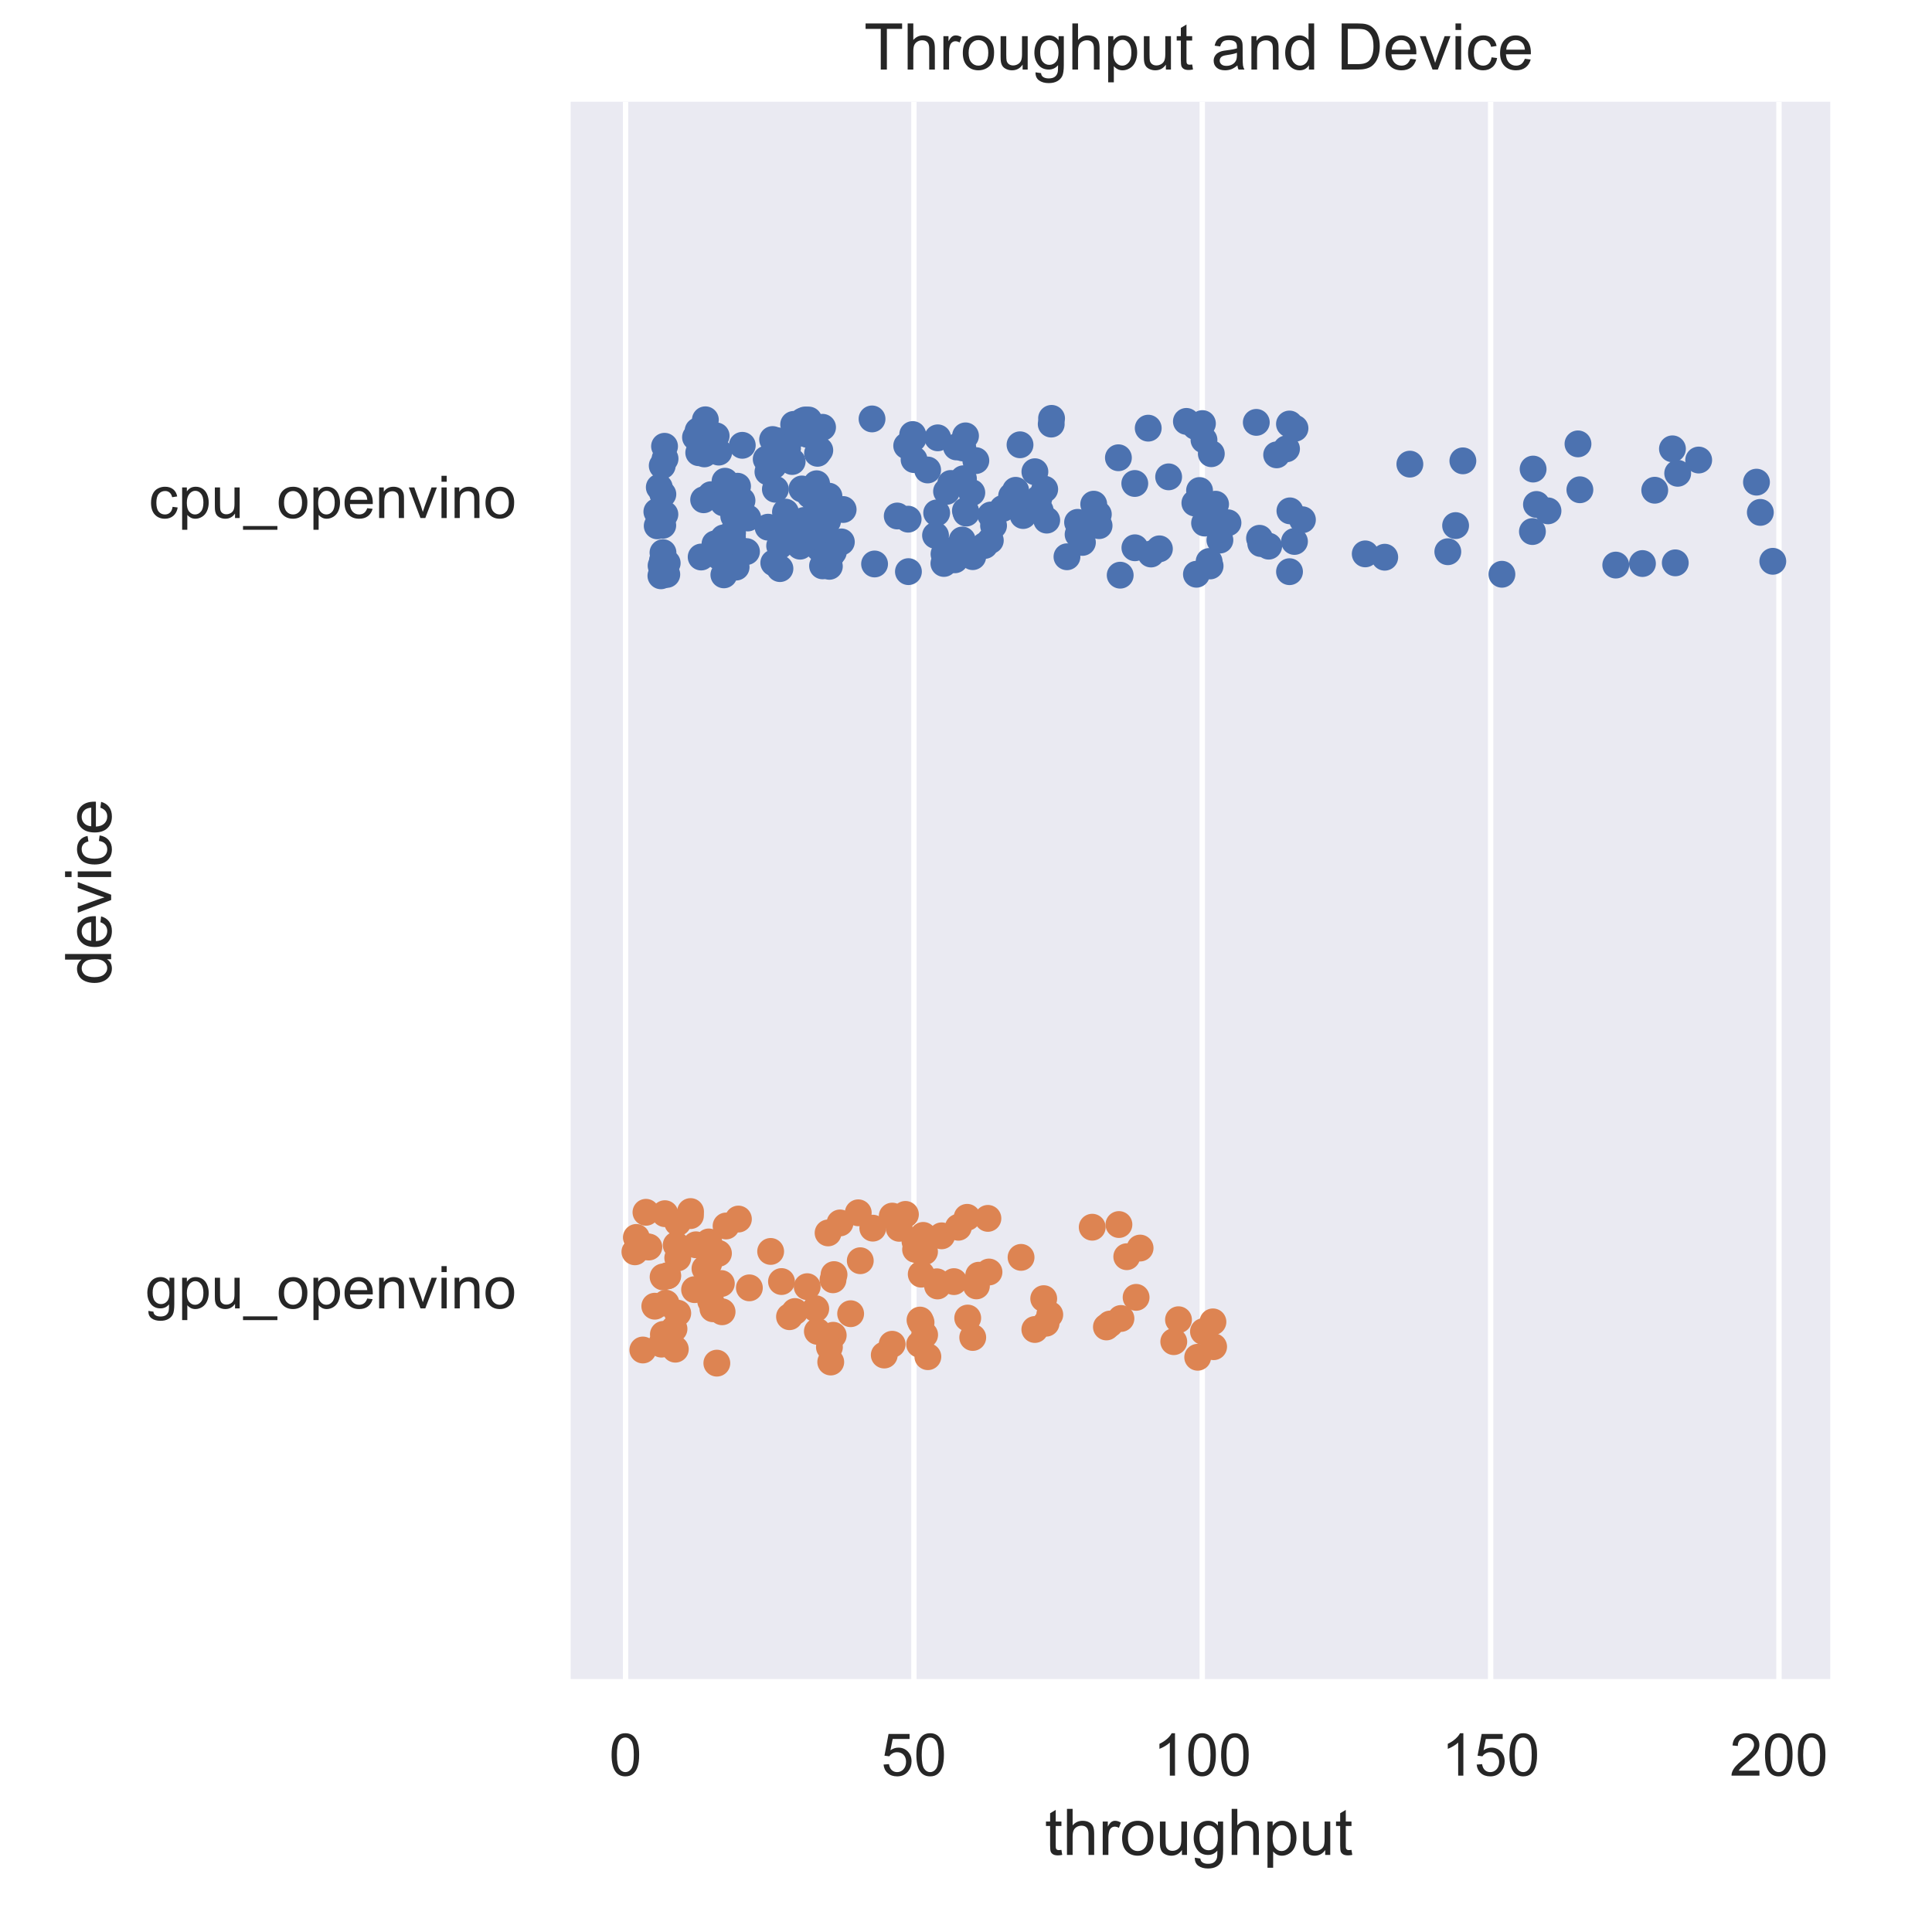 <?xml version="1.0" encoding="utf-8" standalone="no"?>
<!DOCTYPE svg PUBLIC "-//W3C//DTD SVG 1.1//EN"
  "http://www.w3.org/Graphics/SVG/1.1/DTD/svg11.dtd">
<!-- Created with matplotlib (https://matplotlib.org/) -->
<svg height="360pt" version="1.1" viewBox="0 0 360 360" width="360pt" xmlns="http://www.w3.org/2000/svg" xmlns:xlink="http://www.w3.org/1999/xlink">
 <defs>
  <style type="text/css">
*{stroke-linecap:butt;stroke-linejoin:round;}
  </style>
 </defs>
 <g id="figure_1">
  <g id="patch_1">
   <path d="M 0 360 
L 360 360 
L 360 0 
L 0 0 
z
" style="fill:#ffffff;"/>
  </g>
  <g id="axes_1">
   <g id="patch_2">
    <path d="M 105.71 313.493 
L 341.04 313.493 
L 341.04 18.96 
L 105.71 18.96 
z
" style="fill:#eaeaf2;"/>
   </g>
   <g id="matplotlib.axis_1">
    <g id="xtick_1">
     <g id="line2d_1">
      <path clip-path="url(#p80538d8768)" d="M 116.563 313.493 
L 116.563 18.96 
" style="fill:none;stroke:#ffffff;stroke-linecap:round;"/>
     </g>
     <g id="text_1">
      <!-- 0 -->
      <defs>
       <path d="M 4.156 35.297 
Q 4.156 48 6.766 55.734 
Q 9.375 63.484 14.516 67.672 
Q 19.672 71.875 27.484 71.875 
Q 33.25 71.875 37.594 69.547 
Q 41.938 67.234 44.766 62.859 
Q 47.609 58.5 49.219 52.219 
Q 50.828 45.953 50.828 35.297 
Q 50.828 22.703 48.234 14.969 
Q 45.656 7.234 40.5 3 
Q 35.359 -1.219 27.484 -1.219 
Q 17.141 -1.219 11.234 6.203 
Q 4.156 15.141 4.156 35.297 
z
M 13.188 35.297 
Q 13.188 17.672 17.312 11.828 
Q 21.438 6 27.484 6 
Q 33.547 6 37.672 11.859 
Q 41.797 17.719 41.797 35.297 
Q 41.797 52.984 37.672 58.781 
Q 33.547 64.594 27.391 64.594 
Q 21.344 64.594 17.719 59.469 
Q 13.188 52.938 13.188 35.297 
z
" id="ArialMT-48"/>
      </defs>
      <g style="fill:#262626;" transform="translate(113.505 330.867)scale(0.11 -0.11)">
       <use xlink:href="#ArialMT-48"/>
      </g>
     </g>
    </g>
    <g id="xtick_2">
     <g id="line2d_2">
      <path clip-path="url(#p80538d8768)" d="M 170.294 313.493 
L 170.294 18.96 
" style="fill:none;stroke:#ffffff;stroke-linecap:round;"/>
     </g>
     <g id="text_2">
      <!-- 50 -->
      <defs>
       <path d="M 4.156 18.75 
L 13.375 19.531 
Q 14.406 12.797 18.141 9.391 
Q 21.875 6 27.156 6 
Q 33.5 6 37.891 10.781 
Q 42.281 15.578 42.281 23.484 
Q 42.281 31 38.062 35.344 
Q 33.844 39.703 27 39.703 
Q 22.75 39.703 19.328 37.766 
Q 15.922 35.844 13.969 32.766 
L 5.719 33.844 
L 12.641 70.609 
L 48.25 70.609 
L 48.25 62.203 
L 19.672 62.203 
L 15.828 42.969 
Q 22.266 47.469 29.344 47.469 
Q 38.719 47.469 45.156 40.969 
Q 51.609 34.469 51.609 24.266 
Q 51.609 14.547 45.953 7.469 
Q 39.062 -1.219 27.156 -1.219 
Q 17.391 -1.219 11.203 4.25 
Q 5.031 9.719 4.156 18.75 
z
" id="ArialMT-53"/>
      </defs>
      <g style="fill:#262626;" transform="translate(164.177 330.867)scale(0.11 -0.11)">
       <use xlink:href="#ArialMT-53"/>
       <use x="55.615" xlink:href="#ArialMT-48"/>
      </g>
     </g>
    </g>
    <g id="xtick_3">
     <g id="line2d_3">
      <path clip-path="url(#p80538d8768)" d="M 224.024 313.493 
L 224.024 18.96 
" style="fill:none;stroke:#ffffff;stroke-linecap:round;"/>
     </g>
     <g id="text_3">
      <!-- 100 -->
      <defs>
       <path d="M 37.25 0 
L 28.469 0 
L 28.469 56 
Q 25.297 52.984 20.141 49.953 
Q 14.984 46.922 10.891 45.406 
L 10.891 53.906 
Q 18.266 57.375 23.781 62.297 
Q 29.297 67.234 31.594 71.875 
L 37.25 71.875 
z
" id="ArialMT-49"/>
      </defs>
      <g style="fill:#262626;" transform="translate(214.848 330.867)scale(0.11 -0.11)">
       <use xlink:href="#ArialMT-49"/>
       <use x="55.615" xlink:href="#ArialMT-48"/>
       <use x="111.23" xlink:href="#ArialMT-48"/>
      </g>
     </g>
    </g>
    <g id="xtick_4">
     <g id="line2d_4">
      <path clip-path="url(#p80538d8768)" d="M 277.754 313.493 
L 277.754 18.96 
" style="fill:none;stroke:#ffffff;stroke-linecap:round;"/>
     </g>
     <g id="text_4">
      <!-- 150 -->
      <g style="fill:#262626;" transform="translate(268.578 330.867)scale(0.11 -0.11)">
       <use xlink:href="#ArialMT-49"/>
       <use x="55.615" xlink:href="#ArialMT-53"/>
       <use x="111.23" xlink:href="#ArialMT-48"/>
      </g>
     </g>
    </g>
    <g id="xtick_5">
     <g id="line2d_5">
      <path clip-path="url(#p80538d8768)" d="M 331.484 313.493 
L 331.484 18.96 
" style="fill:none;stroke:#ffffff;stroke-linecap:round;"/>
     </g>
     <g id="text_5">
      <!-- 200 -->
      <defs>
       <path d="M 50.344 8.453 
L 50.344 0 
L 3.031 0 
Q 2.938 3.172 4.047 6.109 
Q 5.859 10.938 9.828 15.625 
Q 13.812 20.312 21.344 26.469 
Q 33.016 36.031 37.109 41.625 
Q 41.219 47.219 41.219 52.203 
Q 41.219 57.422 37.469 61 
Q 33.734 64.594 27.734 64.594 
Q 21.391 64.594 17.578 60.781 
Q 13.766 56.984 13.719 50.25 
L 4.688 51.172 
Q 5.609 61.281 11.656 66.578 
Q 17.719 71.875 27.938 71.875 
Q 38.234 71.875 44.234 66.156 
Q 50.25 60.453 50.25 52 
Q 50.25 47.703 48.484 43.547 
Q 46.734 39.406 42.656 34.812 
Q 38.578 30.219 29.109 22.219 
Q 21.188 15.578 18.938 13.203 
Q 16.703 10.844 15.234 8.453 
z
" id="ArialMT-50"/>
      </defs>
      <g style="fill:#262626;" transform="translate(322.309 330.867)scale(0.11 -0.11)">
       <use xlink:href="#ArialMT-50"/>
       <use x="55.615" xlink:href="#ArialMT-48"/>
       <use x="111.23" xlink:href="#ArialMT-48"/>
      </g>
     </g>
    </g>
    <g id="text_6">
     <!-- throughput -->
     <defs>
      <path d="M 25.781 7.859 
L 27.047 0.094 
Q 23.344 -0.688 20.406 -0.688 
Q 15.625 -0.688 12.984 0.828 
Q 10.359 2.344 9.281 4.812 
Q 8.203 7.281 8.203 15.188 
L 8.203 45.016 
L 1.766 45.016 
L 1.766 51.859 
L 8.203 51.859 
L 8.203 64.703 
L 16.938 69.969 
L 16.938 51.859 
L 25.781 51.859 
L 25.781 45.016 
L 16.938 45.016 
L 16.938 14.703 
Q 16.938 10.938 17.406 9.859 
Q 17.875 8.797 18.922 8.156 
Q 19.969 7.516 21.922 7.516 
Q 23.391 7.516 25.781 7.859 
z
" id="ArialMT-116"/>
      <path d="M 6.594 0 
L 6.594 71.578 
L 15.375 71.578 
L 15.375 45.906 
Q 21.531 53.031 30.906 53.031 
Q 36.672 53.031 40.922 50.75 
Q 45.172 48.484 47 44.484 
Q 48.828 40.484 48.828 32.859 
L 48.828 0 
L 40.047 0 
L 40.047 32.859 
Q 40.047 39.453 37.188 42.453 
Q 34.328 45.453 29.109 45.453 
Q 25.203 45.453 21.75 43.422 
Q 18.312 41.406 16.844 37.938 
Q 15.375 34.469 15.375 28.375 
L 15.375 0 
z
" id="ArialMT-104"/>
      <path d="M 6.5 0 
L 6.5 51.859 
L 14.406 51.859 
L 14.406 44 
Q 17.438 49.516 20 51.266 
Q 22.562 53.031 25.641 53.031 
Q 30.078 53.031 34.672 50.203 
L 31.641 42.047 
Q 28.422 43.953 25.203 43.953 
Q 22.312 43.953 20.016 42.219 
Q 17.719 40.484 16.75 37.406 
Q 15.281 32.719 15.281 27.156 
L 15.281 0 
z
" id="ArialMT-114"/>
      <path d="M 3.328 25.922 
Q 3.328 40.328 11.328 47.266 
Q 18.016 53.031 27.641 53.031 
Q 38.328 53.031 45.109 46.016 
Q 51.906 39.016 51.906 26.656 
Q 51.906 16.656 48.906 10.906 
Q 45.906 5.172 40.156 2 
Q 34.422 -1.172 27.641 -1.172 
Q 16.75 -1.172 10.031 5.812 
Q 3.328 12.797 3.328 25.922 
z
M 12.359 25.922 
Q 12.359 15.969 16.703 11.016 
Q 21.047 6.062 27.641 6.062 
Q 34.188 6.062 38.531 11.031 
Q 42.875 16.016 42.875 26.219 
Q 42.875 35.844 38.5 40.797 
Q 34.125 45.75 27.641 45.75 
Q 21.047 45.75 16.703 40.812 
Q 12.359 35.891 12.359 25.922 
z
" id="ArialMT-111"/>
      <path d="M 40.578 0 
L 40.578 7.625 
Q 34.516 -1.172 24.125 -1.172 
Q 19.531 -1.172 15.547 0.578 
Q 11.578 2.344 9.641 5 
Q 7.719 7.672 6.938 11.531 
Q 6.391 14.109 6.391 19.734 
L 6.391 51.859 
L 15.188 51.859 
L 15.188 23.094 
Q 15.188 16.219 15.719 13.812 
Q 16.547 10.359 19.234 8.375 
Q 21.922 6.391 25.875 6.391 
Q 29.828 6.391 33.297 8.422 
Q 36.766 10.453 38.203 13.938 
Q 39.656 17.438 39.656 24.078 
L 39.656 51.859 
L 48.438 51.859 
L 48.438 0 
z
" id="ArialMT-117"/>
      <path d="M 4.984 -4.297 
L 13.531 -5.562 
Q 14.062 -9.516 16.5 -11.328 
Q 19.781 -13.766 25.438 -13.766 
Q 31.547 -13.766 34.859 -11.328 
Q 38.188 -8.891 39.359 -4.5 
Q 40.047 -1.812 39.984 6.781 
Q 34.234 0 25.641 0 
Q 14.938 0 9.078 7.719 
Q 3.219 15.438 3.219 26.219 
Q 3.219 33.641 5.906 39.906 
Q 8.594 46.188 13.688 49.609 
Q 18.797 53.031 25.688 53.031 
Q 34.859 53.031 40.828 45.609 
L 40.828 51.859 
L 48.922 51.859 
L 48.922 7.031 
Q 48.922 -5.078 46.453 -10.125 
Q 44 -15.188 38.641 -18.109 
Q 33.297 -21.047 25.484 -21.047 
Q 16.219 -21.047 10.5 -16.875 
Q 4.781 -12.703 4.984 -4.297 
z
M 12.25 26.859 
Q 12.25 16.656 16.297 11.969 
Q 20.359 7.281 26.469 7.281 
Q 32.516 7.281 36.609 11.938 
Q 40.719 16.609 40.719 26.562 
Q 40.719 36.078 36.5 40.906 
Q 32.281 45.75 26.312 45.75 
Q 20.453 45.75 16.344 40.984 
Q 12.25 36.234 12.25 26.859 
z
" id="ArialMT-103"/>
      <path d="M 6.594 -19.875 
L 6.594 51.859 
L 14.594 51.859 
L 14.594 45.125 
Q 17.438 49.078 21 51.047 
Q 24.562 53.031 29.641 53.031 
Q 36.281 53.031 41.359 49.609 
Q 46.438 46.188 49.016 39.953 
Q 51.609 33.734 51.609 26.312 
Q 51.609 18.359 48.75 11.984 
Q 45.906 5.609 40.453 2.219 
Q 35.016 -1.172 29 -1.172 
Q 24.609 -1.172 21.109 0.688 
Q 17.625 2.547 15.375 5.375 
L 15.375 -19.875 
z
M 14.547 25.641 
Q 14.547 15.625 18.594 10.844 
Q 22.656 6.062 28.422 6.062 
Q 34.281 6.062 38.453 11.016 
Q 42.625 15.969 42.625 26.375 
Q 42.625 36.281 38.547 41.203 
Q 34.469 46.141 28.812 46.141 
Q 23.188 46.141 18.859 40.891 
Q 14.547 35.641 14.547 25.641 
z
" id="ArialMT-112"/>
     </defs>
     <g style="fill:#262626;" transform="translate(194.688 345.642)scale(0.12 -0.12)">
      <use xlink:href="#ArialMT-116"/>
      <use x="27.783" xlink:href="#ArialMT-104"/>
      <use x="83.398" xlink:href="#ArialMT-114"/>
      <use x="116.699" xlink:href="#ArialMT-111"/>
      <use x="172.314" xlink:href="#ArialMT-117"/>
      <use x="227.93" xlink:href="#ArialMT-103"/>
      <use x="283.545" xlink:href="#ArialMT-104"/>
      <use x="339.16" xlink:href="#ArialMT-112"/>
      <use x="394.775" xlink:href="#ArialMT-117"/>
      <use x="450.391" xlink:href="#ArialMT-116"/>
     </g>
    </g>
   </g>
   <g id="matplotlib.axis_2">
    <g id="ytick_1">
     <g id="text_7">
      <!-- cpu_openvino -->
      <defs>
       <path d="M 40.438 19 
L 49.078 17.875 
Q 47.656 8.938 41.812 3.875 
Q 35.984 -1.172 27.484 -1.172 
Q 16.844 -1.172 10.375 5.781 
Q 3.906 12.75 3.906 25.734 
Q 3.906 34.125 6.688 40.422 
Q 9.469 46.734 15.156 49.875 
Q 20.844 53.031 27.547 53.031 
Q 35.984 53.031 41.359 48.75 
Q 46.734 44.484 48.25 36.625 
L 39.703 35.297 
Q 38.484 40.531 35.375 43.156 
Q 32.281 45.797 27.875 45.797 
Q 21.234 45.797 17.078 41.031 
Q 12.938 36.281 12.938 25.984 
Q 12.938 15.531 16.938 10.797 
Q 20.953 6.062 27.391 6.062 
Q 32.562 6.062 36.031 9.234 
Q 39.5 12.406 40.438 19 
z
" id="ArialMT-99"/>
       <path d="M -1.516 -19.875 
L -1.516 -13.531 
L 56.734 -13.531 
L 56.734 -19.875 
z
" id="ArialMT-95"/>
       <path d="M 42.094 16.703 
L 51.172 15.578 
Q 49.031 7.625 43.219 3.219 
Q 37.406 -1.172 28.375 -1.172 
Q 17 -1.172 10.328 5.828 
Q 3.656 12.844 3.656 25.484 
Q 3.656 38.578 10.391 45.797 
Q 17.141 53.031 27.875 53.031 
Q 38.281 53.031 44.875 45.953 
Q 51.469 38.875 51.469 26.031 
Q 51.469 25.25 51.422 23.688 
L 12.75 23.688 
Q 13.234 15.141 17.578 10.594 
Q 21.922 6.062 28.422 6.062 
Q 33.25 6.062 36.672 8.594 
Q 40.094 11.141 42.094 16.703 
z
M 13.234 30.906 
L 42.188 30.906 
Q 41.609 37.453 38.875 40.719 
Q 34.672 45.797 27.984 45.797 
Q 21.922 45.797 17.797 41.75 
Q 13.672 37.703 13.234 30.906 
z
" id="ArialMT-101"/>
       <path d="M 6.594 0 
L 6.594 51.859 
L 14.5 51.859 
L 14.5 44.484 
Q 20.219 53.031 31 53.031 
Q 35.688 53.031 39.625 51.344 
Q 43.562 49.656 45.516 46.922 
Q 47.469 44.188 48.25 40.438 
Q 48.734 37.984 48.734 31.891 
L 48.734 0 
L 39.938 0 
L 39.938 31.547 
Q 39.938 36.922 38.906 39.578 
Q 37.891 42.234 35.281 43.812 
Q 32.672 45.406 29.156 45.406 
Q 23.531 45.406 19.453 41.844 
Q 15.375 38.281 15.375 28.328 
L 15.375 0 
z
" id="ArialMT-110"/>
       <path d="M 21 0 
L 1.266 51.859 
L 10.547 51.859 
L 21.688 20.797 
Q 23.484 15.766 25 10.359 
Q 26.172 14.453 28.266 20.219 
L 39.797 51.859 
L 48.828 51.859 
L 29.203 0 
z
" id="ArialMT-118"/>
       <path d="M 6.641 61.469 
L 6.641 71.578 
L 15.438 71.578 
L 15.438 61.469 
z
M 6.641 0 
L 6.641 51.859 
L 15.438 51.859 
L 15.438 0 
z
" id="ArialMT-105"/>
      </defs>
      <g style="fill:#262626;" transform="translate(27.713 96.53)scale(0.11 -0.11)">
       <use xlink:href="#ArialMT-99"/>
       <use x="50" xlink:href="#ArialMT-112"/>
       <use x="105.615" xlink:href="#ArialMT-117"/>
       <use x="161.23" xlink:href="#ArialMT-95"/>
       <use x="216.846" xlink:href="#ArialMT-111"/>
       <use x="272.461" xlink:href="#ArialMT-112"/>
       <use x="328.076" xlink:href="#ArialMT-101"/>
       <use x="383.691" xlink:href="#ArialMT-110"/>
       <use x="439.307" xlink:href="#ArialMT-118"/>
       <use x="489.307" xlink:href="#ArialMT-105"/>
       <use x="511.523" xlink:href="#ArialMT-110"/>
       <use x="567.139" xlink:href="#ArialMT-111"/>
      </g>
     </g>
    </g>
    <g id="ytick_2">
     <g id="text_8">
      <!-- gpu_openvino -->
      <g style="fill:#262626;" transform="translate(27.096 243.797)scale(0.11 -0.11)">
       <use xlink:href="#ArialMT-103"/>
       <use x="55.615" xlink:href="#ArialMT-112"/>
       <use x="111.23" xlink:href="#ArialMT-117"/>
       <use x="166.846" xlink:href="#ArialMT-95"/>
       <use x="222.461" xlink:href="#ArialMT-111"/>
       <use x="278.076" xlink:href="#ArialMT-112"/>
       <use x="333.691" xlink:href="#ArialMT-101"/>
       <use x="389.307" xlink:href="#ArialMT-110"/>
       <use x="444.922" xlink:href="#ArialMT-118"/>
       <use x="494.922" xlink:href="#ArialMT-105"/>
       <use x="517.139" xlink:href="#ArialMT-110"/>
       <use x="572.754" xlink:href="#ArialMT-111"/>
      </g>
     </g>
    </g>
    <g id="text_9">
     <!-- device -->
     <defs>
      <path d="M 40.234 0 
L 40.234 6.547 
Q 35.297 -1.172 25.734 -1.172 
Q 19.531 -1.172 14.328 2.25 
Q 9.125 5.672 6.266 11.797 
Q 3.422 17.922 3.422 25.875 
Q 3.422 33.641 6 39.969 
Q 8.594 46.297 13.766 49.656 
Q 18.953 53.031 25.344 53.031 
Q 30.031 53.031 33.688 51.047 
Q 37.359 49.078 39.656 45.906 
L 39.656 71.578 
L 48.391 71.578 
L 48.391 0 
z
M 12.453 25.875 
Q 12.453 15.922 16.641 10.984 
Q 20.844 6.062 26.562 6.062 
Q 32.328 6.062 36.344 10.766 
Q 40.375 15.484 40.375 25.141 
Q 40.375 35.797 36.266 40.766 
Q 32.172 45.75 26.172 45.75 
Q 20.312 45.75 16.375 40.969 
Q 12.453 36.188 12.453 25.875 
z
" id="ArialMT-100"/>
     </defs>
     <g style="fill:#262626;" transform="translate(20.711 183.569)rotate(-90)scale(0.12 -0.12)">
      <use xlink:href="#ArialMT-100"/>
      <use x="55.615" xlink:href="#ArialMT-101"/>
      <use x="111.23" xlink:href="#ArialMT-118"/>
      <use x="161.23" xlink:href="#ArialMT-105"/>
      <use x="183.447" xlink:href="#ArialMT-99"/>
      <use x="233.447" xlink:href="#ArialMT-101"/>
     </g>
    </g>
   </g>
   <g id="patch_3">
    <path d="M 105.71 313.493 
L 105.71 18.96 
" style="fill:none;stroke:#ffffff;stroke-linecap:square;stroke-linejoin:miter;stroke-width:1.25;"/>
   </g>
   <g id="patch_4">
    <path d="M 105.71 313.493 
L 341.04 313.493 
" style="fill:none;stroke:#ffffff;stroke-linecap:square;stroke-linejoin:miter;stroke-width:1.25;"/>
   </g>
   <g id="PathCollection_1">
    <defs>
     <path d="M 0 2.5 
C 0.663 2.5 1.299 2.237 1.768 1.768 
C 2.237 1.299 2.5 0.663 2.5 0 
C 2.5 -0.663 2.237 -1.299 1.768 -1.768 
C 1.299 -2.237 0.663 -2.5 0 -2.5 
C -0.663 -2.5 -1.299 -2.237 -1.768 -1.768 
C -2.237 -1.299 -2.5 -0.663 -2.5 0 
C -2.5 0.663 -2.237 1.299 -1.768 1.768 
C -1.299 2.237 -0.663 2.5 0 2.5 
z
" id="C0_0_bbb46b635b"/>
    </defs>
    <g clip-path="url(#p80538d8768)">
     <use style="fill:#4c72b0;" x="136.53" xlink:href="#C0_0_bbb46b635b" y="101.148"/>
    </g>
    <g clip-path="url(#p80538d8768)">
     <use style="fill:#4c72b0;" x="145.019" xlink:href="#C0_0_bbb46b635b" y="84.22"/>
    </g>
    <g clip-path="url(#p80538d8768)">
     <use style="fill:#4c72b0;" x="175.882" xlink:href="#C0_0_bbb46b635b" y="104.993"/>
    </g>
    <g clip-path="url(#p80538d8768)">
     <use style="fill:#4c72b0;" x="130.651" xlink:href="#C0_0_bbb46b635b" y="103.793"/>
    </g>
    <g clip-path="url(#p80538d8768)">
     <use style="fill:#4c72b0;" x="147.609" xlink:href="#C0_0_bbb46b635b" y="85.996"/>
    </g>
    <g clip-path="url(#p80538d8768)">
     <use style="fill:#4c72b0;" x="186.842" xlink:href="#C0_0_bbb46b635b" y="94.752"/>
    </g>
    <g clip-path="url(#p80538d8768)">
     <use style="fill:#4c72b0;" x="131.436" xlink:href="#C0_0_bbb46b635b" y="78.223"/>
    </g>
    <g clip-path="url(#p80538d8768)">
     <use style="fill:#4c72b0;" x="149.564" xlink:href="#C0_0_bbb46b635b" y="78.456"/>
    </g>
    <g clip-path="url(#p80538d8768)">
     <use style="fill:#4c72b0;" x="200.888" xlink:href="#C0_0_bbb46b635b" y="99.587"/>
    </g>
    <g clip-path="url(#p80538d8768)">
     <use style="fill:#4c72b0;" x="136.476" xlink:href="#C0_0_bbb46b635b" y="99.983"/>
    </g>
    <g clip-path="url(#p80538d8768)">
     <use style="fill:#4c72b0;" x="154.207" xlink:href="#C0_0_bbb46b635b" y="97.099"/>
    </g>
    <g clip-path="url(#p80538d8768)">
     <use style="fill:#4c72b0;" x="181.835" xlink:href="#C0_0_bbb46b635b" y="85.827"/>
    </g>
    <g clip-path="url(#p80538d8768)">
     <use style="fill:#4c72b0;" x="134.885" xlink:href="#C0_0_bbb46b635b" y="107.117"/>
    </g>
    <g clip-path="url(#p80538d8768)">
     <use style="fill:#4c72b0;" x="152.165" xlink:href="#C0_0_bbb46b635b" y="90.14"/>
    </g>
    <g clip-path="url(#p80538d8768)">
     <use style="fill:#4c72b0;" x="185.134" xlink:href="#C0_0_bbb46b635b" y="97.94"/>
    </g>
    <g clip-path="url(#p80538d8768)">
     <use style="fill:#4c72b0;" x="131.21" xlink:href="#C0_0_bbb46b635b" y="81.587"/>
    </g>
    <g clip-path="url(#p80538d8768)">
     <use style="fill:#4c72b0;" x="154.465" xlink:href="#C0_0_bbb46b635b" y="92.455"/>
    </g>
    <g clip-path="url(#p80538d8768)">
     <use style="fill:#4c72b0;" x="183.468" xlink:href="#C0_0_bbb46b635b" y="101.642"/>
    </g>
    <g clip-path="url(#p80538d8768)">
     <use style="fill:#4c72b0;" x="131.114" xlink:href="#C0_0_bbb46b635b" y="93.124"/>
    </g>
    <g clip-path="url(#p80538d8768)">
     <use style="fill:#4c72b0;" x="154.54" xlink:href="#C0_0_bbb46b635b" y="105.526"/>
    </g>
    <g clip-path="url(#p80538d8768)">
     <use style="fill:#4c72b0;" x="181.255" xlink:href="#C0_0_bbb46b635b" y="103.723"/>
    </g>
    <g clip-path="url(#p80538d8768)">
     <use style="fill:#4c72b0;" x="131.253" xlink:href="#C0_0_bbb46b635b" y="84.578"/>
    </g>
    <g clip-path="url(#p80538d8768)">
     <use style="fill:#4c72b0;" x="170.122" xlink:href="#C0_0_bbb46b635b" y="81.314"/>
    </g>
    <g clip-path="url(#p80538d8768)">
     <use style="fill:#4c72b0;" x="184.607" xlink:href="#C0_0_bbb46b635b" y="95.967"/>
    </g>
    <g clip-path="url(#p80538d8768)">
     <use style="fill:#4c72b0;" x="136.497" xlink:href="#C0_0_bbb46b635b" y="99.307"/>
    </g>
    <g clip-path="url(#p80538d8768)">
     <use style="fill:#4c72b0;" x="178.224" xlink:href="#C0_0_bbb46b635b" y="83.28"/>
    </g>
    <g clip-path="url(#p80538d8768)">
     <use style="fill:#4c72b0;" x="213.955" xlink:href="#C0_0_bbb46b635b" y="79.782"/>
    </g>
    <g clip-path="url(#p80538d8768)">
     <use style="fill:#4c72b0;" x="129.598" xlink:href="#C0_0_bbb46b635b" y="81.482"/>
    </g>
    <g clip-path="url(#p80538d8768)">
     <use style="fill:#4c72b0;" x="150.693" xlink:href="#C0_0_bbb46b635b" y="78.265"/>
    </g>
    <g clip-path="url(#p80538d8768)">
     <use style="fill:#4c72b0;" x="204.659" xlink:href="#C0_0_bbb46b635b" y="95.835"/>
    </g>
    <g clip-path="url(#p80538d8768)">
     <use style="fill:#4c72b0;" x="142.773" xlink:href="#C0_0_bbb46b635b" y="85.558"/>
    </g>
    <g clip-path="url(#p80538d8768)">
     <use style="fill:#4c72b0;" x="169.219" xlink:href="#C0_0_bbb46b635b" y="96.74"/>
    </g>
    <g clip-path="url(#p80538d8768)">
     <use style="fill:#4c72b0;" x="214.471" xlink:href="#C0_0_bbb46b635b" y="103.232"/>
    </g>
    <g clip-path="url(#p80538d8768)">
     <use style="fill:#4c72b0;" x="132.478" xlink:href="#C0_0_bbb46b635b" y="92.178"/>
    </g>
    <g clip-path="url(#p80538d8768)">
     <use style="fill:#4c72b0;" x="151.209" xlink:href="#C0_0_bbb46b635b" y="97.469"/>
    </g>
    <g clip-path="url(#p80538d8768)">
     <use style="fill:#4c72b0;" x="216.039" xlink:href="#C0_0_bbb46b635b" y="102.267"/>
    </g>
    <g clip-path="url(#p80538d8768)">
     <use style="fill:#4c72b0;" x="143.966" xlink:href="#C0_0_bbb46b635b" y="81.9"/>
    </g>
    <g clip-path="url(#p80538d8768)">
     <use style="fill:#4c72b0;" x="177.934" xlink:href="#C0_0_bbb46b635b" y="104.311"/>
    </g>
    <g clip-path="url(#p80538d8768)">
     <use style="fill:#4c72b0;" x="224.454" xlink:href="#C0_0_bbb46b635b" y="97.466"/>
    </g>
    <g clip-path="url(#p80538d8768)">
     <use style="fill:#4c72b0;" x="137.432" xlink:href="#C0_0_bbb46b635b" y="90.6"/>
    </g>
    <g clip-path="url(#p80538d8768)">
     <use style="fill:#4c72b0;" x="179.299" xlink:href="#C0_0_bbb46b635b" y="100.619"/>
    </g>
    <g clip-path="url(#p80538d8768)">
     <use style="fill:#4c72b0;" x="226.506" xlink:href="#C0_0_bbb46b635b" y="93.952"/>
    </g>
    <g clip-path="url(#p80538d8768)">
     <use style="fill:#4c72b0;" x="143.095" xlink:href="#C0_0_bbb46b635b" y="87.928"/>
    </g>
    <g clip-path="url(#p80538d8768)">
     <use style="fill:#4c72b0;" x="174.732" xlink:href="#C0_0_bbb46b635b" y="81.583"/>
    </g>
    <g clip-path="url(#p80538d8768)">
     <use style="fill:#4c72b0;" x="227.312" xlink:href="#C0_0_bbb46b635b" y="100.636"/>
    </g>
    <g clip-path="url(#p80538d8768)">
     <use style="fill:#4c72b0;" x="138.26" xlink:href="#C0_0_bbb46b635b" y="93.274"/>
    </g>
    <g clip-path="url(#p80538d8768)">
     <use style="fill:#4c72b0;" x="169.273" xlink:href="#C0_0_bbb46b635b" y="106.516"/>
    </g>
    <g clip-path="url(#p80538d8768)">
     <use style="fill:#4c72b0;" x="203.8" xlink:href="#C0_0_bbb46b635b" y="93.945"/>
    </g>
    <g clip-path="url(#p80538d8768)">
     <use style="fill:#4c72b0;" x="137.368" xlink:href="#C0_0_bbb46b635b" y="102.165"/>
    </g>
    <g clip-path="url(#p80538d8768)">
     <use style="fill:#4c72b0;" x="180.04" xlink:href="#C0_0_bbb46b635b" y="95.606"/>
    </g>
    <g clip-path="url(#p80538d8768)">
     <use style="fill:#4c72b0;" x="217.759" xlink:href="#C0_0_bbb46b635b" y="88.854"/>
    </g>
    <g clip-path="url(#p80538d8768)">
     <use style="fill:#4c72b0;" x="139.098" xlink:href="#C0_0_bbb46b635b" y="102.781"/>
    </g>
    <g clip-path="url(#p80538d8768)">
     <use style="fill:#4c72b0;" x="181.083" xlink:href="#C0_0_bbb46b635b" y="91.795"/>
    </g>
    <g clip-path="url(#p80538d8768)">
     <use style="fill:#4c72b0;" x="211.451" xlink:href="#C0_0_bbb46b635b" y="90.09"/>
    </g>
    <g clip-path="url(#p80538d8768)">
     <use style="fill:#4c72b0;" x="123.828" xlink:href="#C0_0_bbb46b635b" y="83.158"/>
    </g>
    <g clip-path="url(#p80538d8768)">
     <use style="fill:#4c72b0;" x="130.082" xlink:href="#C0_0_bbb46b635b" y="80.265"/>
    </g>
    <g clip-path="url(#p80538d8768)">
     <use style="fill:#4c72b0;" x="145.331" xlink:href="#C0_0_bbb46b635b" y="105.952"/>
    </g>
    <g clip-path="url(#p80538d8768)">
     <use style="fill:#4c72b0;" x="122.463" xlink:href="#C0_0_bbb46b635b" y="97.983"/>
    </g>
    <g clip-path="url(#p80538d8768)">
     <use style="fill:#4c72b0;" x="133.445" xlink:href="#C0_0_bbb46b635b" y="81.215"/>
    </g>
    <g clip-path="url(#p80538d8768)">
     <use style="fill:#4c72b0;" x="149.618" xlink:href="#C0_0_bbb46b635b" y="101.046"/>
    </g>
    <g clip-path="url(#p80538d8768)">
     <use style="fill:#4c72b0;" x="123.924" xlink:href="#C0_0_bbb46b635b" y="85.476"/>
    </g>
    <g clip-path="url(#p80538d8768)">
     <use style="fill:#4c72b0;" x="133.929" xlink:href="#C0_0_bbb46b635b" y="84.244"/>
    </g>
    <g clip-path="url(#p80538d8768)">
     <use style="fill:#4c72b0;" x="150.918" xlink:href="#C0_0_bbb46b635b" y="92.266"/>
    </g>
    <g clip-path="url(#p80538d8768)">
     <use style="fill:#4c72b0;" x="124.322" xlink:href="#C0_0_bbb46b635b" y="104.928"/>
    </g>
    <g clip-path="url(#p80538d8768)">
     <use style="fill:#4c72b0;" x="135.047" xlink:href="#C0_0_bbb46b635b" y="100.456"/>
    </g>
    <g clip-path="url(#p80538d8768)">
     <use style="fill:#4c72b0;" x="151.982" xlink:href="#C0_0_bbb46b635b" y="93.441"/>
    </g>
    <g clip-path="url(#p80538d8768)">
     <use style="fill:#4c72b0;" x="123.398" xlink:href="#C0_0_bbb46b635b" y="86.777"/>
    </g>
    <g clip-path="url(#p80538d8768)">
     <use style="fill:#4c72b0;" x="134.842" xlink:href="#C0_0_bbb46b635b" y="100.227"/>
    </g>
    <g clip-path="url(#p80538d8768)">
     <use style="fill:#4c72b0;" x="152.337" xlink:href="#C0_0_bbb46b635b" y="84.469"/>
    </g>
    <g clip-path="url(#p80538d8768)">
     <use style="fill:#4c72b0;" x="123.516" xlink:href="#C0_0_bbb46b635b" y="92.096"/>
    </g>
    <g clip-path="url(#p80538d8768)">
     <use style="fill:#4c72b0;" x="136.723" xlink:href="#C0_0_bbb46b635b" y="96.188"/>
    </g>
    <g clip-path="url(#p80538d8768)">
     <use style="fill:#4c72b0;" x="152.638" xlink:href="#C0_0_bbb46b635b" y="102.145"/>
    </g>
    <g clip-path="url(#p80538d8768)">
     <use style="fill:#4c72b0;" x="123.538" xlink:href="#C0_0_bbb46b635b" y="102.981"/>
    </g>
    <g clip-path="url(#p80538d8768)">
     <use style="fill:#4c72b0;" x="137.131" xlink:href="#C0_0_bbb46b635b" y="95.016"/>
    </g>
    <g clip-path="url(#p80538d8768)">
     <use style="fill:#4c72b0;" x="153.272" xlink:href="#C0_0_bbb46b635b" y="79.62"/>
    </g>
    <g clip-path="url(#p80538d8768)">
     <use style="fill:#4c72b0;" x="123.183" xlink:href="#C0_0_bbb46b635b" y="105.411"/>
    </g>
    <g clip-path="url(#p80538d8768)">
     <use style="fill:#4c72b0;" x="136.358" xlink:href="#C0_0_bbb46b635b" y="100.921"/>
    </g>
    <g clip-path="url(#p80538d8768)">
     <use style="fill:#4c72b0;" x="150.027" xlink:href="#C0_0_bbb46b635b" y="78.254"/>
    </g>
    <g clip-path="url(#p80538d8768)">
     <use style="fill:#4c72b0;" x="123.86" xlink:href="#C0_0_bbb46b635b" y="107.021"/>
    </g>
    <g clip-path="url(#p80538d8768)">
     <use style="fill:#4c72b0;" x="130.2" xlink:href="#C0_0_bbb46b635b" y="84.356"/>
    </g>
    <g clip-path="url(#p80538d8768)">
     <use style="fill:#4c72b0;" x="145.277" xlink:href="#C0_0_bbb46b635b" y="101.708"/>
    </g>
    <g clip-path="url(#p80538d8768)">
     <use style="fill:#4c72b0;" x="122.398" xlink:href="#C0_0_bbb46b635b" y="95.343"/>
    </g>
    <g clip-path="url(#p80538d8768)">
     <use style="fill:#4c72b0;" x="133.23" xlink:href="#C0_0_bbb46b635b" y="101.345"/>
    </g>
    <g clip-path="url(#p80538d8768)">
     <use style="fill:#4c72b0;" x="149.833" xlink:href="#C0_0_bbb46b635b" y="96.979"/>
    </g>
    <g clip-path="url(#p80538d8768)">
     <use style="fill:#4c72b0;" x="123.892" xlink:href="#C0_0_bbb46b635b" y="95.843"/>
    </g>
    <g clip-path="url(#p80538d8768)">
     <use style="fill:#4c72b0;" x="133.983" xlink:href="#C0_0_bbb46b635b" y="103.719"/>
    </g>
    <g clip-path="url(#p80538d8768)">
     <use style="fill:#4c72b0;" x="148.716" xlink:href="#C0_0_bbb46b635b" y="100.847"/>
    </g>
    <g clip-path="url(#p80538d8768)">
     <use style="fill:#4c72b0;" x="124.247" xlink:href="#C0_0_bbb46b635b" y="107.042"/>
    </g>
    <g clip-path="url(#p80538d8768)">
     <use style="fill:#4c72b0;" x="135.1" xlink:href="#C0_0_bbb46b635b" y="89.666"/>
    </g>
    <g clip-path="url(#p80538d8768)">
     <use style="fill:#4c72b0;" x="151.886" xlink:href="#C0_0_bbb46b635b" y="92.055"/>
    </g>
    <g clip-path="url(#p80538d8768)">
     <use style="fill:#4c72b0;" x="122.85" xlink:href="#C0_0_bbb46b635b" y="90.799"/>
    </g>
    <g clip-path="url(#p80538d8768)">
     <use style="fill:#4c72b0;" x="134.799" xlink:href="#C0_0_bbb46b635b" y="93.707"/>
    </g>
    <g clip-path="url(#p80538d8768)">
     <use style="fill:#4c72b0;" x="152.315" xlink:href="#C0_0_bbb46b635b" y="95.451"/>
    </g>
    <g clip-path="url(#p80538d8768)">
     <use style="fill:#4c72b0;" x="123.495" xlink:href="#C0_0_bbb46b635b" y="97.888"/>
    </g>
    <g clip-path="url(#p80538d8768)">
     <use style="fill:#4c72b0;" x="136.691" xlink:href="#C0_0_bbb46b635b" y="103.683"/>
    </g>
    <g clip-path="url(#p80538d8768)">
     <use style="fill:#4c72b0;" x="152.756" xlink:href="#C0_0_bbb46b635b" y="83.898"/>
    </g>
    <g clip-path="url(#p80538d8768)">
     <use style="fill:#4c72b0;" x="123.441" xlink:href="#C0_0_bbb46b635b" y="104.432"/>
    </g>
    <g clip-path="url(#p80538d8768)">
     <use style="fill:#4c72b0;" x="137.164" xlink:href="#C0_0_bbb46b635b" y="105.67"/>
    </g>
    <g clip-path="url(#p80538d8768)">
     <use style="fill:#4c72b0;" x="153.272" xlink:href="#C0_0_bbb46b635b" y="105.44"/>
    </g>
    <g clip-path="url(#p80538d8768)">
     <use style="fill:#4c72b0;" x="123.151" xlink:href="#C0_0_bbb46b635b" y="107.294"/>
    </g>
    <g clip-path="url(#p80538d8768)">
     <use style="fill:#4c72b0;" x="135.971" xlink:href="#C0_0_bbb46b635b" y="93.545"/>
    </g>
    <g clip-path="url(#p80538d8768)">
     <use style="fill:#4c72b0;" x="149.425" xlink:href="#C0_0_bbb46b635b" y="91.111"/>
    </g>
    <g clip-path="url(#p80538d8768)">
     <use style="fill:#4c72b0;" x="147.136" xlink:href="#C0_0_bbb46b635b" y="99.05"/>
    </g>
    <g clip-path="url(#p80538d8768)">
     <use style="fill:#4c72b0;" x="155.281" xlink:href="#C0_0_bbb46b635b" y="102.864"/>
    </g>
    <g clip-path="url(#p80538d8768)">
     <use style="fill:#4c72b0;" x="204.799" xlink:href="#C0_0_bbb46b635b" y="97.947"/>
    </g>
    <g clip-path="url(#p80538d8768)">
     <use style="fill:#4c72b0;" x="138.313" xlink:href="#C0_0_bbb46b635b" y="82.978"/>
    </g>
    <g clip-path="url(#p80538d8768)">
     <use style="fill:#4c72b0;" x="162.965" xlink:href="#C0_0_bbb46b635b" y="105.089"/>
    </g>
    <g clip-path="url(#p80538d8768)">
     <use style="fill:#4c72b0;" x="222.648" xlink:href="#C0_0_bbb46b635b" y="93.731"/>
    </g>
    <g clip-path="url(#p80538d8768)">
     <use style="fill:#4c72b0;" x="146.749" xlink:href="#C0_0_bbb46b635b" y="83.505"/>
    </g>
    <g clip-path="url(#p80538d8768)">
     <use style="fill:#4c72b0;" x="170.326" xlink:href="#C0_0_bbb46b635b" y="85.644"/>
    </g>
    <g clip-path="url(#p80538d8768)">
     <use style="fill:#4c72b0;" x="241.303" xlink:href="#C0_0_bbb46b635b" y="79.805"/>
    </g>
    <g clip-path="url(#p80538d8768)">
     <use style="fill:#4c72b0;" x="150.478" xlink:href="#C0_0_bbb46b635b" y="80.952"/>
    </g>
    <g clip-path="url(#p80538d8768)">
     <use style="fill:#4c72b0;" x="176.376" xlink:href="#C0_0_bbb46b635b" y="91.56"/>
    </g>
    <g clip-path="url(#p80538d8768)">
     <use style="fill:#4c72b0;" x="228.816" xlink:href="#C0_0_bbb46b635b" y="97.414"/>
    </g>
    <g clip-path="url(#p80538d8768)">
     <use style="fill:#4c72b0;" x="152.724" xlink:href="#C0_0_bbb46b635b" y="100.134"/>
    </g>
    <g clip-path="url(#p80538d8768)">
     <use style="fill:#4c72b0;" x="177.15" xlink:href="#C0_0_bbb46b635b" y="90.086"/>
    </g>
    <g clip-path="url(#p80538d8768)">
     <use style="fill:#4c72b0;" x="234.695" xlink:href="#C0_0_bbb46b635b" y="100.299"/>
    </g>
    <g clip-path="url(#p80538d8768)">
     <use style="fill:#4c72b0;" x="148.511" xlink:href="#C0_0_bbb46b635b" y="80.824"/>
    </g>
    <g clip-path="url(#p80538d8768)">
     <use style="fill:#4c72b0;" x="175.903" xlink:href="#C0_0_bbb46b635b" y="103.236"/>
    </g>
    <g clip-path="url(#p80538d8768)">
     <use style="fill:#4c72b0;" x="239.724" xlink:href="#C0_0_bbb46b635b" y="83.632"/>
    </g>
    <g clip-path="url(#p80538d8768)">
     <use style="fill:#4c72b0;" x="149.081" xlink:href="#C0_0_bbb46b635b" y="101.774"/>
    </g>
    <g clip-path="url(#p80538d8768)">
     <use style="fill:#4c72b0;" x="194.666" xlink:href="#C0_0_bbb46b635b" y="91.16"/>
    </g>
    <g clip-path="url(#p80538d8768)">
     <use style="fill:#4c72b0;" x="222.756" xlink:href="#C0_0_bbb46b635b" y="79.457"/>
    </g>
    <g clip-path="url(#p80538d8768)">
     <use style="fill:#4c72b0;" x="144.761" xlink:href="#C0_0_bbb46b635b" y="82.112"/>
    </g>
    <g clip-path="url(#p80538d8768)">
     <use style="fill:#4c72b0;" x="198.814" xlink:href="#C0_0_bbb46b635b" y="103.745"/>
    </g>
    <g clip-path="url(#p80538d8768)">
     <use style="fill:#4c72b0;" x="225.711" xlink:href="#C0_0_bbb46b635b" y="84.544"/>
    </g>
    <g clip-path="url(#p80538d8768)">
     <use style="fill:#4c72b0;" x="143.117" xlink:href="#C0_0_bbb46b635b" y="98.235"/>
    </g>
    <g clip-path="url(#p80538d8768)">
     <use style="fill:#4c72b0;" x="195.88" xlink:href="#C0_0_bbb46b635b" y="79.025"/>
    </g>
    <g clip-path="url(#p80538d8768)">
     <use style="fill:#4c72b0;" x="223.572" xlink:href="#C0_0_bbb46b635b" y="79.305"/>
    </g>
    <g clip-path="url(#p80538d8768)">
     <use style="fill:#4c72b0;" x="144.127" xlink:href="#C0_0_bbb46b635b" y="86.787"/>
    </g>
    <g clip-path="url(#p80538d8768)">
     <use style="fill:#4c72b0;" x="156.775" xlink:href="#C0_0_bbb46b635b" y="100.975"/>
    </g>
    <g clip-path="url(#p80538d8768)">
     <use style="fill:#4c72b0;" x="208.399" xlink:href="#C0_0_bbb46b635b" y="85.296"/>
    </g>
    <g clip-path="url(#p80538d8768)">
     <use style="fill:#4c72b0;" x="139.334" xlink:href="#C0_0_bbb46b635b" y="96.521"/>
    </g>
    <g clip-path="url(#p80538d8768)">
     <use style="fill:#4c72b0;" x="170.132" xlink:href="#C0_0_bbb46b635b" y="81.722"/>
    </g>
    <g clip-path="url(#p80538d8768)">
     <use style="fill:#4c72b0;" x="224.346" xlink:href="#C0_0_bbb46b635b" y="81.976"/>
    </g>
    <g clip-path="url(#p80538d8768)">
     <use style="fill:#4c72b0;" x="146.362" xlink:href="#C0_0_bbb46b635b" y="95.423"/>
    </g>
    <g clip-path="url(#p80538d8768)">
     <use style="fill:#4c72b0;" x="170.068" xlink:href="#C0_0_bbb46b635b" y="80.968"/>
    </g>
    <g clip-path="url(#p80538d8768)">
     <use style="fill:#4c72b0;" x="234.093" xlink:href="#C0_0_bbb46b635b" y="78.704"/>
    </g>
    <g clip-path="url(#p80538d8768)">
     <use style="fill:#4c72b0;" x="147.888" xlink:href="#C0_0_bbb46b635b" y="79.081"/>
    </g>
    <g clip-path="url(#p80538d8768)">
     <use style="fill:#4c72b0;" x="179.524" xlink:href="#C0_0_bbb46b635b" y="89.207"/>
    </g>
    <g clip-path="url(#p80538d8768)">
     <use style="fill:#4c72b0;" x="225.485" xlink:href="#C0_0_bbb46b635b" y="105.457"/>
    </g>
    <g clip-path="url(#p80538d8768)">
     <use style="fill:#4c72b0;" x="151.209" xlink:href="#C0_0_bbb46b635b" y="80.7"/>
    </g>
    <g clip-path="url(#p80538d8768)">
     <use style="fill:#4c72b0;" x="179.89" xlink:href="#C0_0_bbb46b635b" y="95.164"/>
    </g>
    <g clip-path="url(#p80538d8768)">
     <use style="fill:#4c72b0;" x="237.886" xlink:href="#C0_0_bbb46b635b" y="84.756"/>
    </g>
    <g clip-path="url(#p80538d8768)">
     <use style="fill:#4c72b0;" x="148.694" xlink:href="#C0_0_bbb46b635b" y="99.01"/>
    </g>
    <g clip-path="url(#p80538d8768)">
     <use style="fill:#4c72b0;" x="174.323" xlink:href="#C0_0_bbb46b635b" y="99.763"/>
    </g>
    <g clip-path="url(#p80538d8768)">
     <use style="fill:#4c72b0;" x="225.303" xlink:href="#C0_0_bbb46b635b" y="104.625"/>
    </g>
    <g clip-path="url(#p80538d8768)">
     <use style="fill:#4c72b0;" x="147.222" xlink:href="#C0_0_bbb46b635b" y="100.52"/>
    </g>
    <g clip-path="url(#p80538d8768)">
     <use style="fill:#4c72b0;" x="190.647" xlink:href="#C0_0_bbb46b635b" y="96.064"/>
    </g>
    <g clip-path="url(#p80538d8768)">
     <use style="fill:#4c72b0;" x="222.938" xlink:href="#C0_0_bbb46b635b" y="107.002"/>
    </g>
    <g clip-path="url(#p80538d8768)">
     <use style="fill:#4c72b0;" x="144.181" xlink:href="#C0_0_bbb46b635b" y="104.88"/>
    </g>
    <g clip-path="url(#p80538d8768)">
     <use style="fill:#4c72b0;" x="193.569" xlink:href="#C0_0_bbb46b635b" y="92.861"/>
    </g>
    <g clip-path="url(#p80538d8768)">
     <use style="fill:#4c72b0;" x="223.519" xlink:href="#C0_0_bbb46b635b" y="91.401"/>
    </g>
    <g clip-path="url(#p80538d8768)">
     <use style="fill:#4c72b0;" x="144.482" xlink:href="#C0_0_bbb46b635b" y="91.169"/>
    </g>
    <g clip-path="url(#p80538d8768)">
     <use style="fill:#4c72b0;" x="201.693" xlink:href="#C0_0_bbb46b635b" y="101.071"/>
    </g>
    <g clip-path="url(#p80538d8768)">
     <use style="fill:#4c72b0;" x="226.194" xlink:href="#C0_0_bbb46b635b" y="96.516"/>
    </g>
    <g clip-path="url(#p80538d8768)">
     <use style="fill:#4c72b0;" x="167.188" xlink:href="#C0_0_bbb46b635b" y="96.147"/>
    </g>
    <g clip-path="url(#p80538d8768)">
     <use style="fill:#4c72b0;" x="189.25" xlink:href="#C0_0_bbb46b635b" y="91.361"/>
    </g>
    <g clip-path="url(#p80538d8768)">
     <use style="fill:#4c72b0;" x="258.024" xlink:href="#C0_0_bbb46b635b" y="103.83"/>
    </g>
    <g clip-path="url(#p80538d8768)">
     <use style="fill:#4c72b0;" x="154.83" xlink:href="#C0_0_bbb46b635b" y="103.507"/>
    </g>
    <g clip-path="url(#p80538d8768)">
     <use style="fill:#4c72b0;" x="211.472" xlink:href="#C0_0_bbb46b635b" y="102.07"/>
    </g>
    <g clip-path="url(#p80538d8768)">
     <use style="fill:#4c72b0;" x="262.709" xlink:href="#C0_0_bbb46b635b" y="86.485"/>
    </g>
    <g clip-path="url(#p80538d8768)">
     <use style="fill:#4c72b0;" x="168.95" xlink:href="#C0_0_bbb46b635b" y="83.057"/>
    </g>
    <g clip-path="url(#p80538d8768)">
     <use style="fill:#4c72b0;" x="221.069" xlink:href="#C0_0_bbb46b635b" y="78.522"/>
    </g>
    <g clip-path="url(#p80538d8768)">
     <use style="fill:#4c72b0;" x="271.231" xlink:href="#C0_0_bbb46b635b" y="97.936"/>
    </g>
    <g clip-path="url(#p80538d8768)">
     <use style="fill:#4c72b0;" x="174.538" xlink:href="#C0_0_bbb46b635b" y="95.574"/>
    </g>
    <g clip-path="url(#p80538d8768)">
     <use style="fill:#4c72b0;" x="234.92" xlink:href="#C0_0_bbb46b635b" y="101.283"/>
    </g>
    <g clip-path="url(#p80538d8768)">
     <use style="fill:#4c72b0;" x="294.034" xlink:href="#C0_0_bbb46b635b" y="82.711"/>
    </g>
    <g clip-path="url(#p80538d8768)">
     <use style="fill:#4c72b0;" x="179.911" xlink:href="#C0_0_bbb46b635b" y="81.217"/>
    </g>
    <g clip-path="url(#p80538d8768)">
     <use style="fill:#4c72b0;" x="240.272" xlink:href="#C0_0_bbb46b635b" y="79.008"/>
    </g>
    <g clip-path="url(#p80538d8768)">
     <use style="fill:#4c72b0;" x="308.337" xlink:href="#C0_0_bbb46b635b" y="91.347"/>
    </g>
    <g clip-path="url(#p80538d8768)">
     <use style="fill:#4c72b0;" x="179.406" xlink:href="#C0_0_bbb46b635b" y="83.466"/>
    </g>
    <g clip-path="url(#p80538d8768)">
     <use style="fill:#4c72b0;" x="241.207" xlink:href="#C0_0_bbb46b635b" y="100.894"/>
    </g>
    <g clip-path="url(#p80538d8768)">
     <use style="fill:#4c72b0;" x="306.048" xlink:href="#C0_0_bbb46b635b" y="105.008"/>
    </g>
    <g clip-path="url(#p80538d8768)">
     <use style="fill:#4c72b0;" x="190.937" xlink:href="#C0_0_bbb46b635b" y="94.481"/>
    </g>
    <g clip-path="url(#p80538d8768)">
     <use style="fill:#4c72b0;" x="269.78" xlink:href="#C0_0_bbb46b635b" y="102.806"/>
    </g>
    <g clip-path="url(#p80538d8768)">
     <use style="fill:#4c72b0;" x="327.293" xlink:href="#C0_0_bbb46b635b" y="89.842"/>
    </g>
    <g clip-path="url(#p80538d8768)">
     <use style="fill:#4c72b0;" x="195.042" xlink:href="#C0_0_bbb46b635b" y="96.918"/>
    </g>
    <g clip-path="url(#p80538d8768)">
     <use style="fill:#4c72b0;" x="272.585" xlink:href="#C0_0_bbb46b635b" y="85.872"/>
    </g>
    <g clip-path="url(#p80538d8768)">
     <use style="fill:#4c72b0;" x="301.073" xlink:href="#C0_0_bbb46b635b" y="105.296"/>
    </g>
    <g clip-path="url(#p80538d8768)">
     <use style="fill:#4c72b0;" x="192.839" xlink:href="#C0_0_bbb46b635b" y="87.898"/>
    </g>
    <g clip-path="url(#p80538d8768)">
     <use style="fill:#4c72b0;" x="285.674" xlink:href="#C0_0_bbb46b635b" y="87.405"/>
    </g>
    <g clip-path="url(#p80538d8768)">
     <use style="fill:#4c72b0;" x="312.614" xlink:href="#C0_0_bbb46b635b" y="88.193"/>
    </g>
    <g clip-path="url(#p80538d8768)">
     <use style="fill:#4c72b0;" x="162.492" xlink:href="#C0_0_bbb46b635b" y="78.061"/>
    </g>
    <g clip-path="url(#p80538d8768)">
     <use style="fill:#4c72b0;" x="190.066" xlink:href="#C0_0_bbb46b635b" y="82.881"/>
    </g>
    <g clip-path="url(#p80538d8768)">
     <use style="fill:#4c72b0;" x="236.403" xlink:href="#C0_0_bbb46b635b" y="101.769"/>
    </g>
    <g clip-path="url(#p80538d8768)">
     <use style="fill:#4c72b0;" x="157.108" xlink:href="#C0_0_bbb46b635b" y="94.941"/>
    </g>
    <g clip-path="url(#p80538d8768)">
     <use style="fill:#4c72b0;" x="208.732" xlink:href="#C0_0_bbb46b635b" y="107.176"/>
    </g>
    <g clip-path="url(#p80538d8768)">
     <use style="fill:#4c72b0;" x="254.392" xlink:href="#C0_0_bbb46b635b" y="103.207"/>
    </g>
    <g clip-path="url(#p80538d8768)">
     <use style="fill:#4c72b0;" x="172.851" xlink:href="#C0_0_bbb46b635b" y="87.572"/>
    </g>
    <g clip-path="url(#p80538d8768)">
     <use style="fill:#4c72b0;" x="224.056" xlink:href="#C0_0_bbb46b635b" y="78.928"/>
    </g>
    <g clip-path="url(#p80538d8768)">
     <use style="fill:#4c72b0;" x="294.389" xlink:href="#C0_0_bbb46b635b" y="91.26"/>
    </g>
    <g clip-path="url(#p80538d8768)">
     <use style="fill:#4c72b0;" x="176.784" xlink:href="#C0_0_bbb46b635b" y="102.656"/>
    </g>
    <g clip-path="url(#p80538d8768)">
     <use style="fill:#4c72b0;" x="240.282" xlink:href="#C0_0_bbb46b635b" y="106.525"/>
    </g>
    <g clip-path="url(#p80538d8768)">
     <use style="fill:#4c72b0;" x="288.446" xlink:href="#C0_0_bbb46b635b" y="95.191"/>
    </g>
    <g clip-path="url(#p80538d8768)">
     <use style="fill:#4c72b0;" x="184.532" xlink:href="#C0_0_bbb46b635b" y="100.703"/>
    </g>
    <g clip-path="url(#p80538d8768)">
     <use style="fill:#4c72b0;" x="240.358" xlink:href="#C0_0_bbb46b635b" y="95.191"/>
    </g>
    <g clip-path="url(#p80538d8768)">
     <use style="fill:#4c72b0;" x="328.013" xlink:href="#C0_0_bbb46b635b" y="95.477"/>
    </g>
    <g clip-path="url(#p80538d8768)">
     <use style="fill:#4c72b0;" x="188.497" xlink:href="#C0_0_bbb46b635b" y="92.417"/>
    </g>
    <g clip-path="url(#p80538d8768)">
     <use style="fill:#4c72b0;" x="242.69" xlink:href="#C0_0_bbb46b635b" y="96.847"/>
    </g>
    <g clip-path="url(#p80538d8768)">
     <use style="fill:#4c72b0;" x="312.163" xlink:href="#C0_0_bbb46b635b" y="104.88"/>
    </g>
    <g clip-path="url(#p80538d8768)">
     <use style="fill:#4c72b0;" x="200.791" xlink:href="#C0_0_bbb46b635b" y="97.332"/>
    </g>
    <g clip-path="url(#p80538d8768)">
     <use style="fill:#4c72b0;" x="279.86" xlink:href="#C0_0_bbb46b635b" y="107.005"/>
    </g>
    <g clip-path="url(#p80538d8768)">
     <use style="fill:#4c72b0;" x="330.334" xlink:href="#C0_0_bbb46b635b" y="104.591"/>
    </g>
    <g clip-path="url(#p80538d8768)">
     <use style="fill:#4c72b0;" x="195.944" xlink:href="#C0_0_bbb46b635b" y="77.957"/>
    </g>
    <g clip-path="url(#p80538d8768)">
     <use style="fill:#4c72b0;" x="285.545" xlink:href="#C0_0_bbb46b635b" y="99.047"/>
    </g>
    <g clip-path="url(#p80538d8768)">
     <use style="fill:#4c72b0;" x="316.526" xlink:href="#C0_0_bbb46b635b" y="85.722"/>
    </g>
    <g clip-path="url(#p80538d8768)">
     <use style="fill:#4c72b0;" x="193.827" xlink:href="#C0_0_bbb46b635b" y="95.125"/>
    </g>
    <g clip-path="url(#p80538d8768)">
     <use style="fill:#4c72b0;" x="286.297" xlink:href="#C0_0_bbb46b635b" y="93.999"/>
    </g>
    <g clip-path="url(#p80538d8768)">
     <use style="fill:#4c72b0;" x="311.636" xlink:href="#C0_0_bbb46b635b" y="83.634"/>
    </g>
   </g>
   <g id="PathCollection_2">
    <defs>
     <path d="M 0 2.5 
C 0.663 2.5 1.299 2.237 1.768 1.768 
C 2.237 1.299 2.5 0.663 2.5 0 
C 2.5 -0.663 2.237 -1.299 1.768 -1.768 
C 1.299 -2.237 0.663 -2.5 0 -2.5 
C -0.663 -2.5 -1.299 -2.237 -1.768 -1.768 
C -2.237 -1.299 -2.5 -0.663 -2.5 0 
C -2.5 0.663 -2.237 1.299 -1.768 1.768 
C -1.299 2.237 -0.663 2.5 0 2.5 
z
" id="C1_0_e0e10a64a5"/>
    </defs>
    <g clip-path="url(#p80538d8768)">
     <use style="fill:#dd8452;" x="120.367" xlink:href="#C1_0_e0e10a64a5" y="225.894"/>
    </g>
    <g clip-path="url(#p80538d8768)">
     <use style="fill:#dd8452;" x="184.081" xlink:href="#C1_0_e0e10a64a5" y="227.027"/>
    </g>
    <g clip-path="url(#p80538d8768)">
     <use style="fill:#dd8452;" x="195.611" xlink:href="#C1_0_e0e10a64a5" y="244.961"/>
    </g>
    <g clip-path="url(#p80538d8768)">
     <use style="fill:#dd8452;" x="123.559" xlink:href="#C1_0_e0e10a64a5" y="237.938"/>
    </g>
    <g clip-path="url(#p80538d8768)">
     <use style="fill:#dd8452;" x="147.114" xlink:href="#C1_0_e0e10a64a5" y="245.348"/>
    </g>
    <g clip-path="url(#p80538d8768)">
     <use style="fill:#dd8452;" x="206.164" xlink:href="#C1_0_e0e10a64a5" y="247.259"/>
    </g>
    <g clip-path="url(#p80538d8768)">
     <use style="fill:#dd8452;" x="128.653" xlink:href="#C1_0_e0e10a64a5" y="226.514"/>
    </g>
    <g clip-path="url(#p80538d8768)">
     <use style="fill:#dd8452;" x="156.528" xlink:href="#C1_0_e0e10a64a5" y="227.876"/>
    </g>
    <g clip-path="url(#p80538d8768)">
     <use style="fill:#dd8452;" x="218.715" xlink:href="#C1_0_e0e10a64a5" y="250"/>
    </g>
    <g clip-path="url(#p80538d8768)">
     <use style="fill:#dd8452;" x="132.425" xlink:href="#C1_0_e0e10a64a5" y="242.439"/>
    </g>
    <g clip-path="url(#p80538d8768)">
     <use style="fill:#dd8452;" x="180.32" xlink:href="#C1_0_e0e10a64a5" y="245.6"/>
    </g>
    <g clip-path="url(#p80538d8768)">
     <use style="fill:#dd8452;" x="219.596" xlink:href="#C1_0_e0e10a64a5" y="245.913"/>
    </g>
    <g clip-path="url(#p80538d8768)">
     <use style="fill:#dd8452;" x="135.294" xlink:href="#C1_0_e0e10a64a5" y="228.444"/>
    </g>
    <g clip-path="url(#p80538d8768)">
     <use style="fill:#dd8452;" x="174.699" xlink:href="#C1_0_e0e10a64a5" y="239.621"/>
    </g>
    <g clip-path="url(#p80538d8768)">
     <use style="fill:#dd8452;" x="223.175" xlink:href="#C1_0_e0e10a64a5" y="252.906"/>
    </g>
    <g clip-path="url(#p80538d8768)">
     <use style="fill:#dd8452;" x="129.674" xlink:href="#C1_0_e0e10a64a5" y="231.95"/>
    </g>
    <g clip-path="url(#p80538d8768)">
     <use style="fill:#dd8452;" x="180.212" xlink:href="#C1_0_e0e10a64a5" y="226.83"/>
    </g>
    <g clip-path="url(#p80538d8768)">
     <use style="fill:#dd8452;" x="212.44" xlink:href="#C1_0_e0e10a64a5" y="232.558"/>
    </g>
    <g clip-path="url(#p80538d8768)">
     <use style="fill:#dd8452;" x="131.522" xlink:href="#C1_0_e0e10a64a5" y="239.504"/>
    </g>
    <g clip-path="url(#p80538d8768)">
     <use style="fill:#dd8452;" x="181.255" xlink:href="#C1_0_e0e10a64a5" y="249.218"/>
    </g>
    <g clip-path="url(#p80538d8768)">
     <use style="fill:#dd8452;" x="224.249" xlink:href="#C1_0_e0e10a64a5" y="248.119"/>
    </g>
    <g clip-path="url(#p80538d8768)">
     <use style="fill:#dd8452;" x="132.059" xlink:href="#C1_0_e0e10a64a5" y="235.466"/>
    </g>
    <g clip-path="url(#p80538d8768)">
     <use style="fill:#dd8452;" x="181.942" xlink:href="#C1_0_e0e10a64a5" y="239.609"/>
    </g>
    <g clip-path="url(#p80538d8768)">
     <use style="fill:#dd8452;" x="226.012" xlink:href="#C1_0_e0e10a64a5" y="246.313"/>
    </g>
    <g clip-path="url(#p80538d8768)">
     <use style="fill:#dd8452;" x="132.07" xlink:href="#C1_0_e0e10a64a5" y="231.416"/>
    </g>
    <g clip-path="url(#p80538d8768)">
     <use style="fill:#dd8452;" x="182.372" xlink:href="#C1_0_e0e10a64a5" y="237.617"/>
    </g>
    <g clip-path="url(#p80538d8768)">
     <use style="fill:#dd8452;" x="226.141" xlink:href="#C1_0_e0e10a64a5" y="250.939"/>
    </g>
    <g clip-path="url(#p80538d8768)">
     <use style="fill:#dd8452;" x="118.573" xlink:href="#C1_0_e0e10a64a5" y="230.575"/>
    </g>
    <g clip-path="url(#p80538d8768)">
     <use style="fill:#dd8452;" x="145.621" xlink:href="#C1_0_e0e10a64a5" y="238.798"/>
    </g>
    <g clip-path="url(#p80538d8768)">
     <use style="fill:#dd8452;" x="166.253" xlink:href="#C1_0_e0e10a64a5" y="226.601"/>
    </g>
    <g clip-path="url(#p80538d8768)">
     <use style="fill:#dd8452;" x="120.378" xlink:href="#C1_0_e0e10a64a5" y="232.285"/>
    </g>
    <g clip-path="url(#p80538d8768)">
     <use style="fill:#dd8452;" x="148.124" xlink:href="#C1_0_e0e10a64a5" y="244.383"/>
    </g>
    <g clip-path="url(#p80538d8768)">
     <use style="fill:#dd8452;" x="168.714" xlink:href="#C1_0_e0e10a64a5" y="226.287"/>
    </g>
    <g clip-path="url(#p80538d8768)">
     <use style="fill:#dd8452;" x="123.613" xlink:href="#C1_0_e0e10a64a5" y="248.641"/>
    </g>
    <g clip-path="url(#p80538d8768)">
     <use style="fill:#dd8452;" x="150.413" xlink:href="#C1_0_e0e10a64a5" y="239.753"/>
    </g>
    <g clip-path="url(#p80538d8768)">
     <use style="fill:#dd8452;" x="170.498" xlink:href="#C1_0_e0e10a64a5" y="231.322"/>
    </g>
    <g clip-path="url(#p80538d8768)">
     <use style="fill:#dd8452;" x="126.289" xlink:href="#C1_0_e0e10a64a5" y="244.693"/>
    </g>
    <g clip-path="url(#p80538d8768)">
     <use style="fill:#dd8452;" x="154.303" xlink:href="#C1_0_e0e10a64a5" y="229.736"/>
    </g>
    <g clip-path="url(#p80538d8768)">
     <use style="fill:#dd8452;" x="171.357" xlink:href="#C1_0_e0e10a64a5" y="250.495"/>
    </g>
    <g clip-path="url(#p80538d8768)">
     <use style="fill:#dd8452;" x="128.674" xlink:href="#C1_0_e0e10a64a5" y="225.756"/>
    </g>
    <g clip-path="url(#p80538d8768)">
     <use style="fill:#dd8452;" x="152.305" xlink:href="#C1_0_e0e10a64a5" y="248.08"/>
    </g>
    <g clip-path="url(#p80538d8768)">
     <use style="fill:#dd8452;" x="171.433" xlink:href="#C1_0_e0e10a64a5" y="245.976"/>
    </g>
    <g clip-path="url(#p80538d8768)">
     <use style="fill:#dd8452;" x="124.429" xlink:href="#C1_0_e0e10a64a5" y="237.71"/>
    </g>
    <g clip-path="url(#p80538d8768)">
     <use style="fill:#dd8452;" x="152.004" xlink:href="#C1_0_e0e10a64a5" y="243.857"/>
    </g>
    <g clip-path="url(#p80538d8768)">
     <use style="fill:#dd8452;" x="171.626" xlink:href="#C1_0_e0e10a64a5" y="246.412"/>
    </g>
    <g clip-path="url(#p80538d8768)">
     <use style="fill:#dd8452;" x="125.837" xlink:href="#C1_0_e0e10a64a5" y="251.4"/>
    </g>
    <g clip-path="url(#p80538d8768)">
     <use style="fill:#dd8452;" x="154.798" xlink:href="#C1_0_e0e10a64a5" y="253.793"/>
    </g>
    <g clip-path="url(#p80538d8768)">
     <use style="fill:#dd8452;" x="171.658" xlink:href="#C1_0_e0e10a64a5" y="237.424"/>
    </g>
    <g clip-path="url(#p80538d8768)">
     <use style="fill:#dd8452;" x="126.278" xlink:href="#C1_0_e0e10a64a5" y="227.821"/>
    </g>
    <g clip-path="url(#p80538d8768)">
     <use style="fill:#dd8452;" x="155.217" xlink:href="#C1_0_e0e10a64a5" y="238.471"/>
    </g>
    <g clip-path="url(#p80538d8768)">
     <use style="fill:#dd8452;" x="172.024" xlink:href="#C1_0_e0e10a64a5" y="230.197"/>
    </g>
    <g clip-path="url(#p80538d8768)">
     <use style="fill:#dd8452;" x="126.289" xlink:href="#C1_0_e0e10a64a5" y="234.396"/>
    </g>
    <g clip-path="url(#p80538d8768)">
     <use style="fill:#dd8452;" x="155.26" xlink:href="#C1_0_e0e10a64a5" y="248.809"/>
    </g>
    <g clip-path="url(#p80538d8768)">
     <use style="fill:#dd8452;" x="172.292" xlink:href="#C1_0_e0e10a64a5" y="248.725"/>
    </g>
    <g clip-path="url(#p80538d8768)">
     <use style="fill:#dd8452;" x="120.905" xlink:href="#C1_0_e0e10a64a5" y="232.365"/>
    </g>
    <g clip-path="url(#p80538d8768)">
     <use style="fill:#dd8452;" x="175.462" xlink:href="#C1_0_e0e10a64a5" y="230.278"/>
    </g>
    <g clip-path="url(#p80538d8768)">
     <use style="fill:#dd8452;" x="177.751" xlink:href="#C1_0_e0e10a64a5" y="238.812"/>
    </g>
    <g clip-path="url(#p80538d8768)">
     <use style="fill:#dd8452;" x="124.376" xlink:href="#C1_0_e0e10a64a5" y="237.741"/>
    </g>
    <g clip-path="url(#p80538d8768)">
     <use style="fill:#dd8452;" x="143.6" xlink:href="#C1_0_e0e10a64a5" y="233.186"/>
    </g>
    <g clip-path="url(#p80538d8768)">
     <use style="fill:#dd8452;" x="194.483" xlink:href="#C1_0_e0e10a64a5" y="241.985"/>
    </g>
    <g clip-path="url(#p80538d8768)">
     <use style="fill:#dd8452;" x="129.426" xlink:href="#C1_0_e0e10a64a5" y="240.306"/>
    </g>
    <g clip-path="url(#p80538d8768)">
     <use style="fill:#dd8452;" x="155.41" xlink:href="#C1_0_e0e10a64a5" y="237.503"/>
    </g>
    <g clip-path="url(#p80538d8768)">
     <use style="fill:#dd8452;" x="208.872" xlink:href="#C1_0_e0e10a64a5" y="245.68"/>
    </g>
    <g clip-path="url(#p80538d8768)">
     <use style="fill:#dd8452;" x="132.844" xlink:href="#C1_0_e0e10a64a5" y="243.871"/>
    </g>
    <g clip-path="url(#p80538d8768)">
     <use style="fill:#dd8452;" x="178.579" xlink:href="#C1_0_e0e10a64a5" y="228.683"/>
    </g>
    <g clip-path="url(#p80538d8768)">
     <use style="fill:#dd8452;" x="209.957" xlink:href="#C1_0_e0e10a64a5" y="234.167"/>
    </g>
    <g clip-path="url(#p80538d8768)">
     <use style="fill:#dd8452;" x="131.361" xlink:href="#C1_0_e0e10a64a5" y="236.382"/>
    </g>
    <g clip-path="url(#p80538d8768)">
     <use style="fill:#dd8452;" x="184.285" xlink:href="#C1_0_e0e10a64a5" y="237.02"/>
    </g>
    <g clip-path="url(#p80538d8768)">
     <use style="fill:#dd8452;" x="206.83" xlink:href="#C1_0_e0e10a64a5" y="246.715"/>
    </g>
    <g clip-path="url(#p80538d8768)">
     <use style="fill:#dd8452;" x="132.36" xlink:href="#C1_0_e0e10a64a5" y="233.137"/>
    </g>
    <g clip-path="url(#p80538d8768)">
     <use style="fill:#dd8452;" x="190.26" xlink:href="#C1_0_e0e10a64a5" y="234.293"/>
    </g>
    <g clip-path="url(#p80538d8768)">
     <use style="fill:#dd8452;" x="211.698" xlink:href="#C1_0_e0e10a64a5" y="241.744"/>
    </g>
    <g clip-path="url(#p80538d8768)">
     <use style="fill:#dd8452;" x="134.552" xlink:href="#C1_0_e0e10a64a5" y="244.431"/>
    </g>
    <g clip-path="url(#p80538d8768)">
     <use style="fill:#dd8452;" x="192.828" xlink:href="#C1_0_e0e10a64a5" y="247.732"/>
    </g>
    <g clip-path="url(#p80538d8768)">
     <use style="fill:#dd8452;" x="208.496" xlink:href="#C1_0_e0e10a64a5" y="228.175"/>
    </g>
    <g clip-path="url(#p80538d8768)">
     <use style="fill:#dd8452;" x="133.574" xlink:href="#C1_0_e0e10a64a5" y="254.003"/>
    </g>
    <g clip-path="url(#p80538d8768)">
     <use style="fill:#dd8452;" x="194.923" xlink:href="#C1_0_e0e10a64a5" y="246.562"/>
    </g>
    <g clip-path="url(#p80538d8768)">
     <use style="fill:#dd8452;" x="203.52" xlink:href="#C1_0_e0e10a64a5" y="228.674"/>
    </g>
    <g clip-path="url(#p80538d8768)">
     <use style="fill:#dd8452;" x="118.304" xlink:href="#C1_0_e0e10a64a5" y="233.257"/>
    </g>
    <g clip-path="url(#p80538d8768)">
     <use style="fill:#dd8452;" x="133.875" xlink:href="#C1_0_e0e10a64a5" y="233.547"/>
    </g>
    <g clip-path="url(#p80538d8768)">
     <use style="fill:#dd8452;" x="158.505" xlink:href="#C1_0_e0e10a64a5" y="244.791"/>
    </g>
    <g clip-path="url(#p80538d8768)">
     <use style="fill:#dd8452;" x="119.787" xlink:href="#C1_0_e0e10a64a5" y="251.553"/>
    </g>
    <g clip-path="url(#p80538d8768)">
     <use style="fill:#dd8452;" x="134.413" xlink:href="#C1_0_e0e10a64a5" y="239.167"/>
    </g>
    <g clip-path="url(#p80538d8768)">
     <use style="fill:#dd8452;" x="166.242" xlink:href="#C1_0_e0e10a64a5" y="250.481"/>
    </g>
    <g clip-path="url(#p80538d8768)">
     <use style="fill:#dd8452;" x="122.012" xlink:href="#C1_0_e0e10a64a5" y="243.391"/>
    </g>
    <g clip-path="url(#p80538d8768)">
     <use style="fill:#dd8452;" x="137.593" xlink:href="#C1_0_e0e10a64a5" y="227.153"/>
    </g>
    <g clip-path="url(#p80538d8768)">
     <use style="fill:#dd8452;" x="164.77" xlink:href="#C1_0_e0e10a64a5" y="252.492"/>
    </g>
    <g clip-path="url(#p80538d8768)">
     <use style="fill:#dd8452;" x="123.892" xlink:href="#C1_0_e0e10a64a5" y="226.151"/>
    </g>
    <g clip-path="url(#p80538d8768)">
     <use style="fill:#dd8452;" x="154.551" xlink:href="#C1_0_e0e10a64a5" y="251.014"/>
    </g>
    <g clip-path="url(#p80538d8768)">
     <use style="fill:#dd8452;" x="167.553" xlink:href="#C1_0_e0e10a64a5" y="228.879"/>
    </g>
    <g clip-path="url(#p80538d8768)">
     <use style="fill:#dd8452;" x="123.258" xlink:href="#C1_0_e0e10a64a5" y="250.462"/>
    </g>
    <g clip-path="url(#p80538d8768)">
     <use style="fill:#dd8452;" x="139.635" xlink:href="#C1_0_e0e10a64a5" y="239.972"/>
    </g>
    <g clip-path="url(#p80538d8768)">
     <use style="fill:#dd8452;" x="170.605" xlink:href="#C1_0_e0e10a64a5" y="232.82"/>
    </g>
    <g clip-path="url(#p80538d8768)">
     <use style="fill:#dd8452;" x="124.096" xlink:href="#C1_0_e0e10a64a5" y="242.831"/>
    </g>
    <g clip-path="url(#p80538d8768)">
     <use style="fill:#dd8452;" x="159.924" xlink:href="#C1_0_e0e10a64a5" y="225.988"/>
    </g>
    <g clip-path="url(#p80538d8768)">
     <use style="fill:#dd8452;" x="172.271" xlink:href="#C1_0_e0e10a64a5" y="233.237"/>
    </g>
    <g clip-path="url(#p80538d8768)">
     <use style="fill:#dd8452;" x="125.59" xlink:href="#C1_0_e0e10a64a5" y="247.613"/>
    </g>
    <g clip-path="url(#p80538d8768)">
     <use style="fill:#dd8452;" x="160.3" xlink:href="#C1_0_e0e10a64a5" y="234.918"/>
    </g>
    <g clip-path="url(#p80538d8768)">
     <use style="fill:#dd8452;" x="172.894" xlink:href="#C1_0_e0e10a64a5" y="252.797"/>
    </g>
    <g clip-path="url(#p80538d8768)">
     <use style="fill:#dd8452;" x="125.998" xlink:href="#C1_0_e0e10a64a5" y="231.99"/>
    </g>
    <g clip-path="url(#p80538d8768)">
     <use style="fill:#dd8452;" x="162.632" xlink:href="#C1_0_e0e10a64a5" y="228.849"/>
    </g>
    <g clip-path="url(#p80538d8768)">
     <use style="fill:#dd8452;" x="174.56" xlink:href="#C1_0_e0e10a64a5" y="238.842"/>
    </g>
   </g>
   <g id="text_10">
    <!-- Throughput and Device -->
    <defs>
     <path d="M 25.922 0 
L 25.922 63.141 
L 2.344 63.141 
L 2.344 71.578 
L 59.078 71.578 
L 59.078 63.141 
L 35.406 63.141 
L 35.406 0 
z
" id="ArialMT-84"/>
     <path id="ArialMT-32"/>
     <path d="M 40.438 6.391 
Q 35.547 2.25 31.031 0.531 
Q 26.516 -1.172 21.344 -1.172 
Q 12.797 -1.172 8.203 3 
Q 3.609 7.172 3.609 13.672 
Q 3.609 17.484 5.344 20.625 
Q 7.078 23.781 9.891 25.688 
Q 12.703 27.594 16.219 28.562 
Q 18.797 29.25 24.031 29.891 
Q 34.672 31.156 39.703 32.906 
Q 39.75 34.719 39.75 35.203 
Q 39.75 40.578 37.25 42.781 
Q 33.891 45.75 27.25 45.75 
Q 21.047 45.75 18.094 43.578 
Q 15.141 41.406 13.719 35.891 
L 5.125 37.062 
Q 6.297 42.578 8.984 45.969 
Q 11.672 49.359 16.75 51.188 
Q 21.828 53.031 28.516 53.031 
Q 35.156 53.031 39.297 51.469 
Q 43.453 49.906 45.406 47.531 
Q 47.359 45.172 48.141 41.547 
Q 48.578 39.312 48.578 33.453 
L 48.578 21.734 
Q 48.578 9.469 49.141 6.219 
Q 49.703 2.984 51.375 0 
L 42.188 0 
Q 40.828 2.734 40.438 6.391 
z
M 39.703 26.031 
Q 34.906 24.078 25.344 22.703 
Q 19.922 21.922 17.672 20.938 
Q 15.438 19.969 14.203 18.094 
Q 12.984 16.219 12.984 13.922 
Q 12.984 10.406 15.641 8.062 
Q 18.312 5.719 23.438 5.719 
Q 28.516 5.719 32.469 7.938 
Q 36.422 10.156 38.281 14.016 
Q 39.703 17 39.703 22.797 
z
" id="ArialMT-97"/>
     <path d="M 7.719 0 
L 7.719 71.578 
L 32.375 71.578 
Q 40.719 71.578 45.125 70.562 
Q 51.266 69.141 55.609 65.438 
Q 61.281 60.641 64.078 53.188 
Q 66.891 45.75 66.891 36.188 
Q 66.891 28.031 64.984 21.734 
Q 63.094 15.438 60.109 11.297 
Q 57.125 7.172 53.578 4.797 
Q 50.047 2.438 45.047 1.219 
Q 40.047 0 33.547 0 
z
M 17.188 8.453 
L 32.469 8.453 
Q 39.547 8.453 43.578 9.766 
Q 47.609 11.078 50 13.484 
Q 53.375 16.844 55.25 22.531 
Q 57.125 28.219 57.125 36.328 
Q 57.125 47.562 53.438 53.594 
Q 49.75 59.625 44.484 61.672 
Q 40.672 63.141 32.234 63.141 
L 17.188 63.141 
z
" id="ArialMT-68"/>
    </defs>
    <g style="fill:#262626;" transform="translate(161.007 12.96)scale(0.12 -0.12)">
     <use xlink:href="#ArialMT-84"/>
     <use x="61.084" xlink:href="#ArialMT-104"/>
     <use x="116.699" xlink:href="#ArialMT-114"/>
     <use x="150" xlink:href="#ArialMT-111"/>
     <use x="205.615" xlink:href="#ArialMT-117"/>
     <use x="261.23" xlink:href="#ArialMT-103"/>
     <use x="316.846" xlink:href="#ArialMT-104"/>
     <use x="372.461" xlink:href="#ArialMT-112"/>
     <use x="428.076" xlink:href="#ArialMT-117"/>
     <use x="483.691" xlink:href="#ArialMT-116"/>
     <use x="511.475" xlink:href="#ArialMT-32"/>
     <use x="539.258" xlink:href="#ArialMT-97"/>
     <use x="594.873" xlink:href="#ArialMT-110"/>
     <use x="650.488" xlink:href="#ArialMT-100"/>
     <use x="706.104" xlink:href="#ArialMT-32"/>
     <use x="733.887" xlink:href="#ArialMT-68"/>
     <use x="806.104" xlink:href="#ArialMT-101"/>
     <use x="861.719" xlink:href="#ArialMT-118"/>
     <use x="911.719" xlink:href="#ArialMT-105"/>
     <use x="933.936" xlink:href="#ArialMT-99"/>
     <use x="983.936" xlink:href="#ArialMT-101"/>
    </g>
   </g>
  </g>
 </g>
 <defs>
  <clipPath id="p80538d8768">
   <rect height="294.533" width="235.33" x="105.71" y="18.96"/>
  </clipPath>
 </defs>
</svg>
